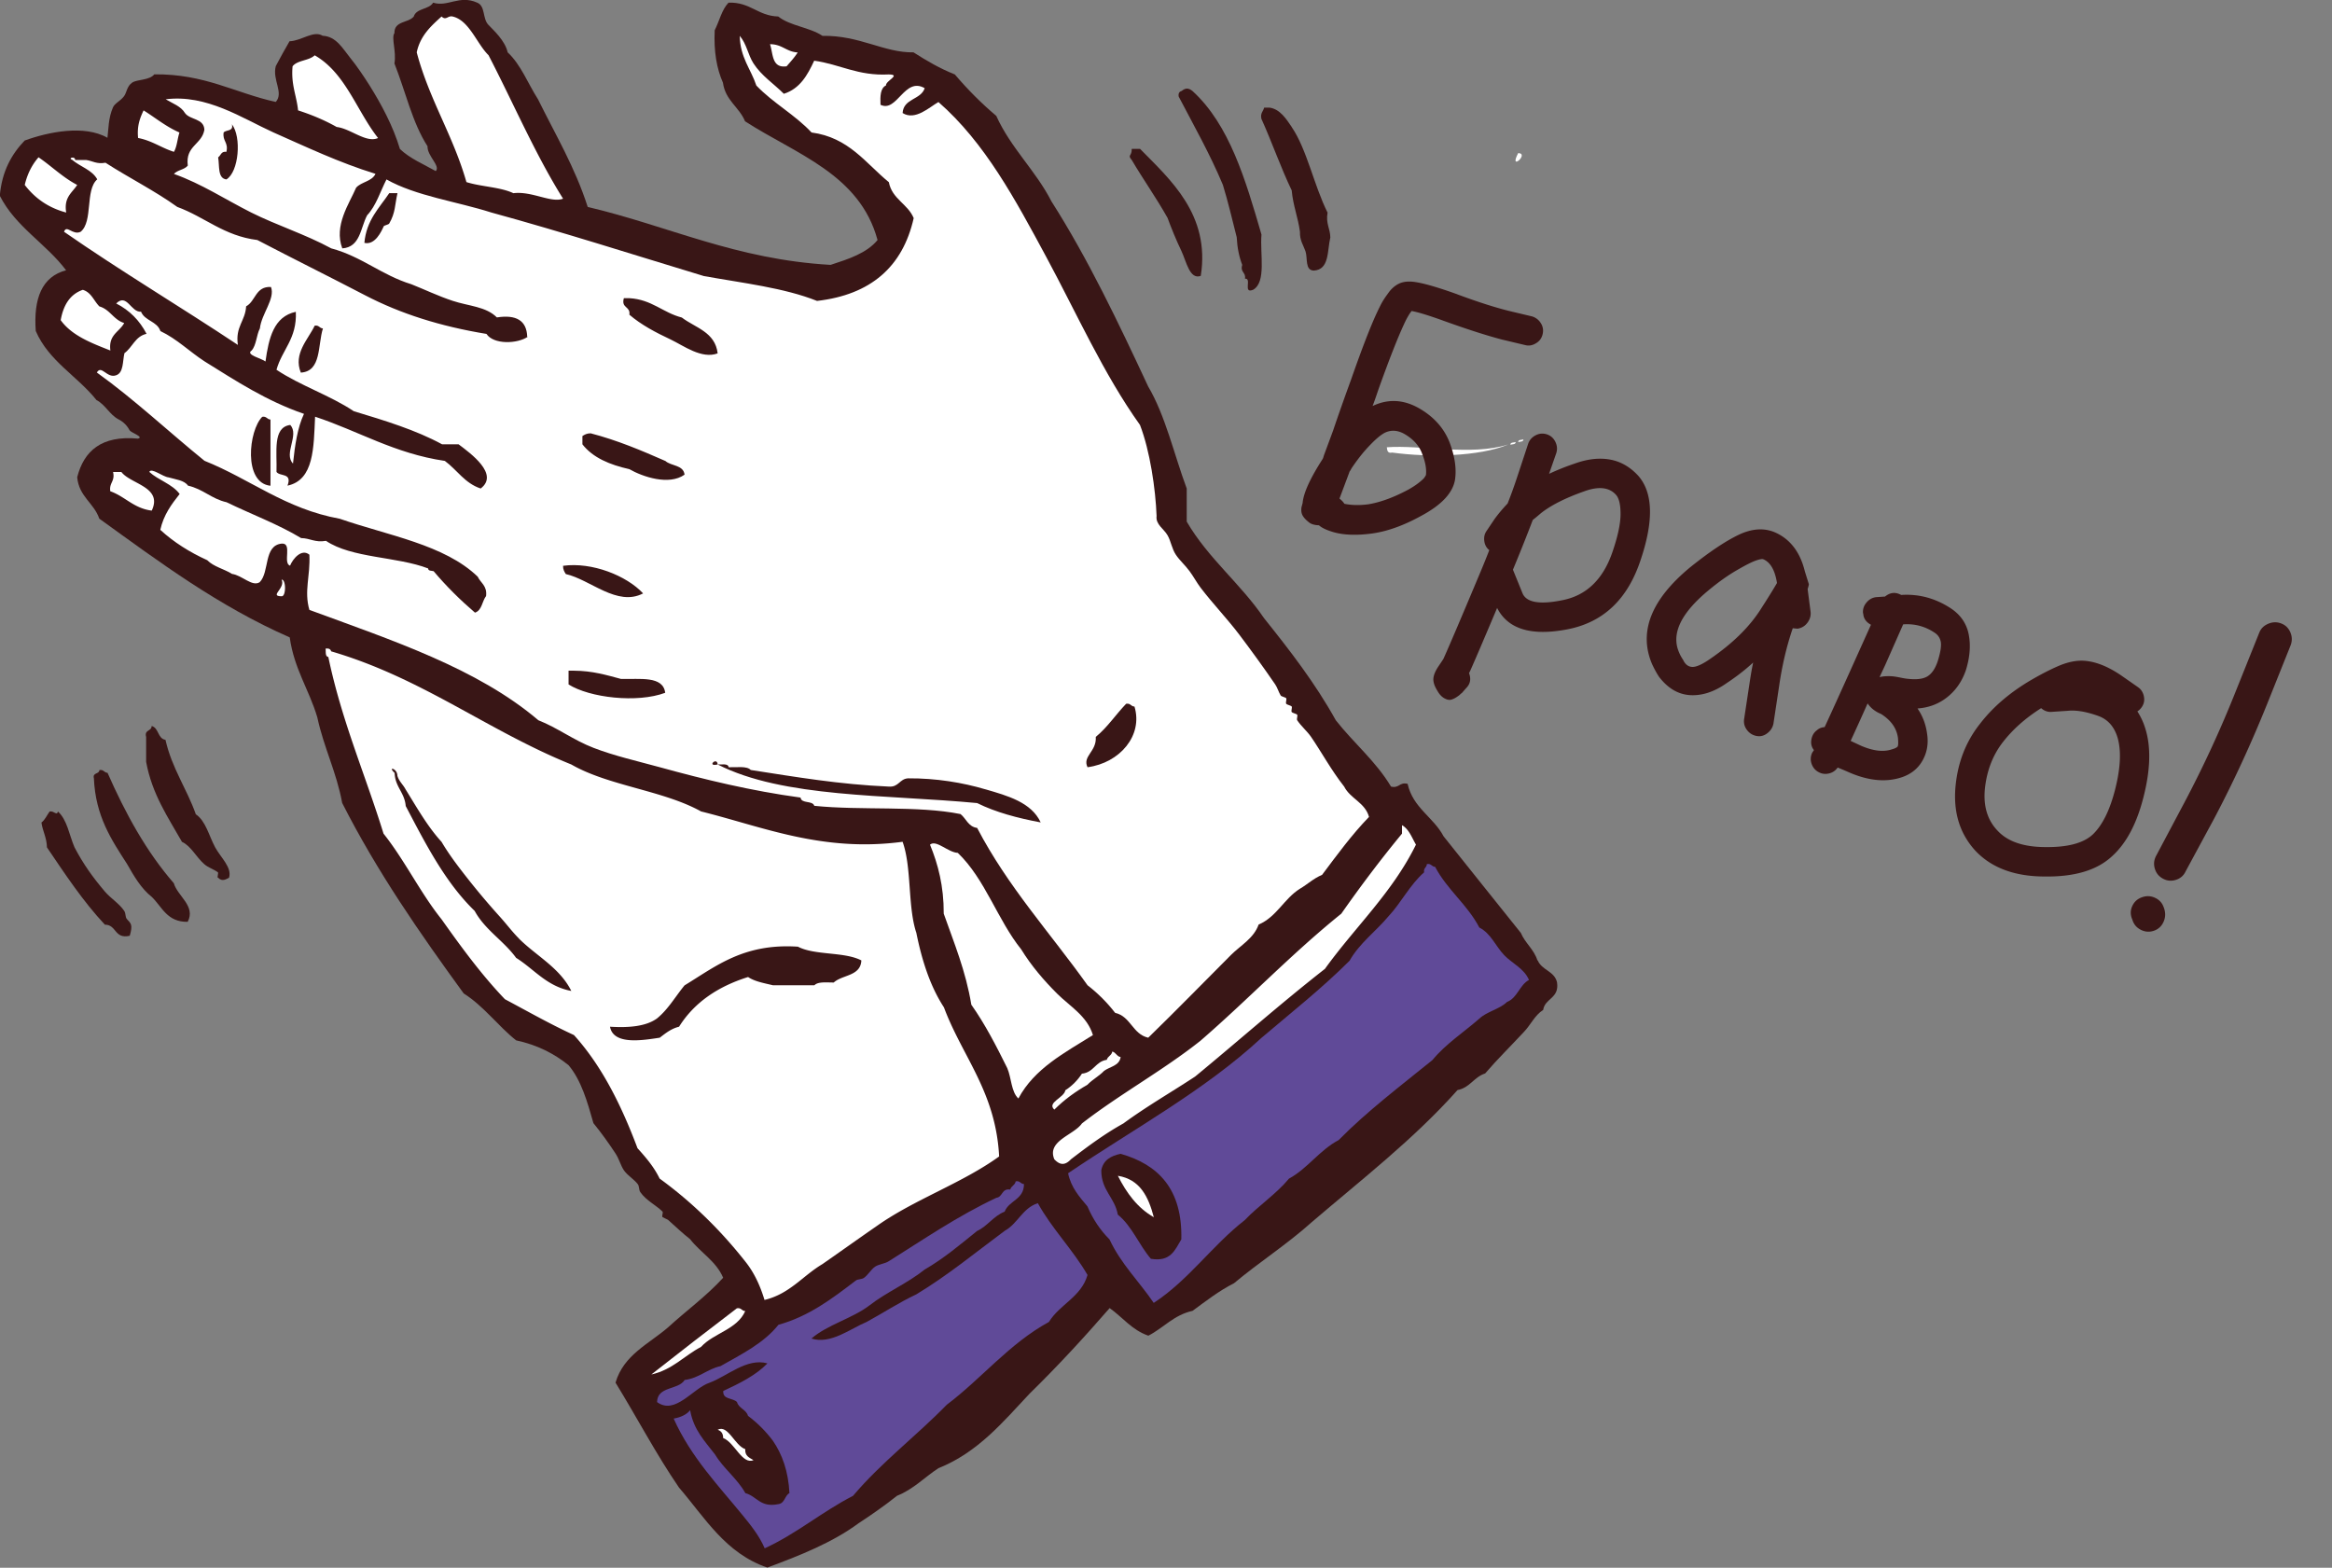 <svg xmlns="http://www.w3.org/2000/svg" viewBox="0 0 228.99 153.95">
        <rect x="0" y="0" width="228.99" height="153.95" fill="#808080" stroke="none"/>
        <path d="M149.08 43.41c0-.25.32-.2.51-.26 0 .25-.32.2-.51.26ZM148.31 43.67c0-.25.32-.2.52-.26 0 .25-.32.2-.52.26ZM148.05 43.67c-2.81 1.16-7.7 1.27-11.35.77-.44.1-.49-.2-.52-.52 3.3-.25 8.3.86 11.87-.26ZM149.08 15.03c1.15.05-.98 1.87 0 0Z" style="fill:#fff"/>
        <path d="M150.97 94.32c-.34-1.1-1.2-1.69-1.63-2.71-2.54-3.15-5.05-6.33-7.59-9.49-1-1.89-3-2.78-3.53-5.15-.83-.2-.8.47-1.63.27-1.49-2.49-3.67-4.28-5.42-6.51-2.03-3.66-4.52-6.87-7.05-10.03-2.3-3.39-5.5-5.88-7.59-9.48v-3.25c-1.25-3.36-2.08-7.13-3.79-10.03-2.93-6.28-5.9-12.53-9.49-18.16-1.56-3.05-3.99-5.23-5.42-8.4-1.47-1.24-2.82-2.6-4.07-4.07-1.49-.59-2.79-1.36-4.06-2.17-2.89.05-5.27-1.68-8.94-1.62-1.24-.84-3.18-.97-4.34-1.9C74.4 1.56 73.69.19 71.54.26c-.67.69-.9 1.81-1.36 2.71-.1 2.09.2 3.78.81 5.15.24 1.75 1.59 2.38 2.17 3.79 4.99 3.23 11.26 5.18 13.01 11.66-1.06 1.29-2.83 1.86-4.61 2.44-9.32-.53-15.88-3.81-23.85-5.69-1.25-3.9-3.18-7.12-4.88-10.57-.99-1.54-1.67-3.39-2.98-4.61-.26-1.17-1.41-2.19-1.9-2.71-.59-.63-.27-1.83-1.09-2.17-1.76-.79-2.9.46-4.33 0-.4.69-1.65.53-1.9 1.36-.52.65-1.93.41-1.9 1.63-.33.47.21 1.8 0 2.98 1.08 2.72 1.76 5.83 3.25 8.13-.04.96 1.3 1.93.81 2.44-1.21-.68-2.55-1.24-3.52-2.17-.66-2.23-1.83-4.4-2.98-6.24-.55-.87-1.24-1.9-1.9-2.71-.73-.9-1.37-2.11-2.71-2.17-.89-.56-2.09.51-3.25.54-.46.81-.92 1.61-1.35 2.44-.36 1.37.81 2.6 0 3.52-4-.88-6.99-2.77-11.93-2.71-.48.6-1.68.48-2.17.81-.54.37-.52.97-.81 1.35-.38.49-.9.67-1.08 1.09-.46 1.06-.43 2.13-.54 2.98-2.26-1.3-5.8-.58-8.13.27-1.28 1.34-2.23 3.01-2.44 5.42 1.55 3.06 4.53 4.69 6.51 7.32-2.37.62-3.21 2.76-2.98 5.96 1.28 2.97 4.08 4.42 5.96 6.78.89.47 1.28 1.43 2.17 1.9.48.24.84.61 1.09 1.08.16.24 1.46.66.81.81-3.58-.33-5.3 1.21-5.96 3.79.17 1.91 1.64 2.52 2.17 4.07 5.88 4.24 11.66 8.57 18.7 11.66.43 3.1 1.91 5.14 2.71 7.86.64 2.98 1.88 5.35 2.44 8.4 3.44 6.77 7.63 12.79 11.93 18.7 1.99 1.26 3.34 3.17 5.15 4.61 2.09.45 3.75 1.31 5.15 2.44 1.24 1.47 1.84 3.57 2.44 5.69.77.94 1.54 2.02 2.17 2.98.36.55.5 1.16.81 1.63.36.53.94.84 1.36 1.36.19.23.09.55.27.81.56.81 1.55 1.28 2.17 1.9.09.09-.08.43 0 .54.02.03.5.24.54.27.8.71 1.41 1.31 2.17 1.9 1.02 1.32 2.55 2.15 3.25 3.79-1.64 1.8-3.63 3.24-5.42 4.88-1.89 1.63-4.35 2.69-5.15 5.42 2.1 3.42 3.99 7.03 6.23 10.3 2.55 2.96 4.56 6.46 8.68 7.86 3.23-1.2 6.39-2.46 8.94-4.34 1.31-.86 2.59-1.75 3.79-2.71 1.62-.64 2.7-1.82 4.07-2.71 3.87-1.55 6.32-4.52 8.95-7.32 2.74-2.68 5.34-5.5 7.86-8.4 1.27.9 2.18 2.15 3.8 2.71 1.49-.76 2.49-2.03 4.34-2.44 1.3-.95 2.57-1.95 4.07-2.71 2.46-2.06 5.21-3.82 7.59-5.96 4.92-4.21 10.06-8.18 14.36-13.01 1.22-.23 1.61-1.28 2.71-1.63 1.21-1.41 2.54-2.71 3.8-4.07.67-.69 1.07-1.65 1.9-2.17.18-1.17 1.6-1.11 1.36-2.71-.25-1.11-1.52-1.19-1.9-2.17ZM116.01 8.94c-.21.06-.32.23-.27.54 1.49 2.85 3.06 5.62 4.34 8.67.51 1.66.92 3.41 1.36 5.15.05 1.03.24 1.93.54 2.71-.22.76.38.7.27 1.36.72-.09-.25 1.52.81 1.08 1.31-.77.65-3.51.81-5.42-1.57-5.39-3.14-10.77-6.77-14.09-.4-.32-.68-.32-1.08 0ZM126.84 12.47c-.52-.77-1.15-1.76-2.17-1.9h-.54c-.08.37-.39.52-.27 1.09 1.04 2.3 1.9 4.79 2.98 7.04.13 1.49.62 2.63.81 4.07-.03.84.33 1.29.54 1.9.23.67-.07 1.87.81 1.9 1.55-.08 1.32-1.93 1.63-3.25-.01-.89-.46-1.35-.27-2.44-1.34-2.68-2.03-6.22-3.52-8.4ZM111.13 14.63c.02.74-.45.55 0 1.08 1.14 1.93 2.42 3.73 3.52 5.69.32.89.85 2.19 1.36 3.25.49 1.04.81 2.84 1.9 2.44.95-6.02-3.01-9.46-5.96-12.47h-.81ZM21.41 86.19c.44.44.83.11 1.08 0 .31-1-.8-1.96-1.36-2.98-.61-1.13-.92-2.59-1.9-3.25-.9-2.54-2.35-4.51-2.98-7.31-.78-.12-.64-1.17-1.36-1.36 0 .54-.74.34-.54 1.08v2.44c.59 3.2 2.15 5.44 3.52 7.86.87.39 1.37 1.46 2.17 2.17.41.37.94.51 1.35.81.09.06-.08.46 0 .54ZM9.76 75.62c-.02.43-.69.21-.54.81.16 3.73 1.73 6.04 3.25 8.4.69 1.21 1.38 2.41 2.44 3.25 1.01.98 1.5 2.48 3.52 2.44.82-1.55-1.01-2.53-1.36-3.79-2.69-3.09-4.74-6.82-6.51-10.84-.35-.02-.37-.35-.81-.27ZM5.69 79.68c-.11.46-.35-.06-.81 0-.27.36-.45.82-.81 1.09.12.87.52 1.47.54 2.44 1.79 2.64 3.55 5.31 5.69 7.59 1.17 0 .91 1.44 2.44 1.09.32-1.07.12-1.21-.27-1.63-.2-.22-.09-.54-.27-.81-.47-.71-1.37-1.27-1.9-1.9-1.19-1.4-2.12-2.7-2.98-4.34-.52-1.2-.72-2.71-1.63-3.52Z" style="fill:#391616"/>
        <path d="M47.97 5.42c2.44 4.7 4.57 9.7 7.32 14.09-1.18.45-3.03-.76-4.88-.54-1.29-.61-3.17-.63-4.61-1.09-1.3-4.57-3.65-8.09-4.88-12.74.35-1.64 1.4-2.58 2.44-3.52.44.43.61-.11 1.08 0 1.63.37 2.37 2.66 3.52 3.79ZM75.62 4.34c1.19 0 1.6.75 2.71.81-.32.5-.71.92-1.09 1.36-1.47.21-1.31-1.22-1.63-2.17ZM37.13 13.55c-1.17.53-2.69-.92-4.07-1.08-1.15-.65-2.42-1.19-3.79-1.63-.15-1.47-.71-2.54-.54-4.33.47-.61 1.62-.54 2.17-1.08 3.04 1.74 4.12 5.46 6.23 8.13ZM14.1 10.84c1.17.73 2.2 1.6 3.52 2.17-.2.62-.24 1.39-.54 1.9-1.24-.39-2.15-1.1-3.52-1.36-.12-1.2.19-1.97.54-2.71ZM3.79 15.45c1.29.88 2.37 1.97 3.79 2.71-.49.77-1.33 1.2-1.08 2.71-1.78-.47-3.09-1.43-4.07-2.71.26-1.1.72-1.99 1.35-2.71ZM12.2 31.71c-.46.89-1.57 1.14-1.36 2.71-1.88-.74-3.78-1.46-4.88-2.98.26-1.46.9-2.54 2.17-2.98.84.25 1.08 1.08 1.63 1.63 1.05.3 1.39 1.32 2.44 1.63ZM11.11 46.35h.81c.92 1.2 4.08 1.46 2.98 3.79-1.77-.22-2.6-1.38-4.07-1.9-.13-.85.49-.96.27-1.9ZM27.65 56.92c.45-.04.45 1.67 0 1.63-1.24-.01.4-.77 0-1.63ZM31.98 63.69c.32-.04.48.06.54.27 8.95 2.62 15.35 7.78 23.58 11.11 3.67 2.11 9.02 2.54 12.74 4.61 6.1 1.52 11.93 4.03 19.79 2.98.91 2.52.49 6.38 1.35 8.94.56 2.79 1.39 5.3 2.71 7.32 1.82 4.87 5.09 8.29 5.42 14.64-3.62 2.62-8.27 4.2-11.93 6.77-1.82 1.26-3.61 2.54-5.42 3.8-1.93 1.14-3.21 2.93-5.69 3.52-.44-1.46-1.05-2.74-1.9-3.79-2.43-3.08-5.21-5.81-8.4-8.13-.56-1.16-1.36-2.08-2.17-2.98-1.58-4.2-3.49-8.07-6.24-11.11-2.35-1.08-4.54-2.33-6.78-3.52-2.3-2.4-4.28-5.11-6.23-7.86-2.09-2.61-3.61-5.79-5.69-8.4-1.79-5.8-4.11-11.07-5.42-17.35-.32-.04-.23-.49-.27-.81Zm18.97 28.46c-.67-.67-1.21-1.41-1.9-2.17a73.14 73.14 0 0 1-2.98-3.52c-1.01-1.28-1.93-2.47-2.71-3.79-1.38-1.51-2.42-3.36-3.53-5.15-.25-.48-.65-.79-.81-1.35 0-.72-1.01-.95-.27-.27.05 1.39.98 1.91 1.09 3.25 1.96 3.73 3.88 7.5 6.77 10.3 1.02 1.87 2.85 2.93 4.07 4.61 1.78 1.11 2.99 2.79 5.42 3.25-1.14-2.29-3.44-3.44-5.15-5.15Zm27.38.81c-5.31-.34-8.02 1.92-11.11 3.8-.9 1.09-1.61 2.36-2.71 3.25-1.05.76-2.68.93-4.61.81.33 1.83 3.21 1.33 4.88 1.08.57-.43 1.1-.88 1.9-1.08 1.5-2.39 3.82-3.95 6.78-4.88.64.44 1.57.6 2.44.81h4.07c.35-.37 1.18-.27 1.9-.27.85-.78 2.64-.61 2.71-2.17-1.66-.87-4.58-.48-6.23-1.35ZM137.69 81.04c.68.41.95 1.22 1.35 1.9-2.32 4.72-5.99 8.1-8.94 12.2-4.36 3.41-8.48 7.06-12.74 10.57-2.34 1.54-4.81 2.96-7.05 4.61-1.86 1.03-3.52 2.27-5.15 3.52-.57.6-1.06.6-1.63 0-.76-1.82 1.91-2.37 2.71-3.52 3.71-2.88 7.98-5.21 11.65-8.13 4.7-4.07 8.96-8.56 13.82-12.47 1.9-2.71 3.88-5.34 5.96-7.86v-.81Z" style="fill:#fff"/>
        <path d="M150.15 96.22c-.95.5-1.13 1.76-2.17 2.17-.73.71-1.96.93-2.71 1.63-1.54 1.35-3.3 2.48-4.61 4.07-3.14 2.55-6.39 5-9.21 7.86-1.89 1-3.02 2.77-4.88 3.79-1.27 1.53-2.97 2.63-4.34 4.07-3.2 2.49-5.5 5.88-8.94 8.13-1.43-2.1-3.22-3.83-4.34-6.23-.9-.9-1.63-1.98-2.17-3.25-.78-.93-1.6-1.83-1.9-3.25 6.41-4.34 13.39-8.11 18.97-13.28 2.93-2.49 5.96-4.88 8.67-7.59.98-1.73 2.56-2.86 3.8-4.34 1.27-1.35 2.12-3.12 3.52-4.34-.08-.44.26-.46.27-.81.44-.08.47.26.81.27 1.18 2.25 3.16 3.7 4.34 5.96 1.14.58 1.6 1.83 2.44 2.71.8.83 1.95 1.3 2.44 2.44ZM116 121.7c.12-4.91-2.24-7.34-5.96-8.4-.97.2-1.72.63-1.9 1.63 0 1.98 1.33 2.65 1.62 4.34 1.4 1.13 2.08 2.98 3.25 4.34 1.96.33 2.37-.89 2.98-1.89Z" style="fill:#604a98"/>
        <path d="M109.23 103.26c.36.1.43.48.81.54-.12.87-1.06.93-1.63 1.36-.48.51-1.14.84-1.63 1.36-1.21.69-2.3 1.49-3.25 2.44-.77-.69.98-1.17 1.08-1.9.66-.43 1.2-.97 1.63-1.63 1.16-.11 1.33-1.2 2.44-1.36.09-.36.48-.42.54-.81ZM109.77 115.46c2.18.35 3 2.06 3.53 4.07-1.61-.92-2.68-2.38-3.53-4.07Z" style="fill:#fff"/>
        <path d="M100.55 116.27c0 1.54-1.47 1.6-1.9 2.71-1.1.43-1.66 1.41-2.71 1.9-1.65 1.33-3.26 2.7-5.15 3.79-1.65 1.33-3.75 2.22-5.42 3.52-1.69 1.29-4.09 1.87-5.69 3.25 1.88.61 3.88-1 5.42-1.63 1.64-.89 3.16-1.9 4.88-2.71 3.1-1.87 5.82-4.12 8.68-6.24 1.28-.7 1.74-2.23 3.25-2.71 1.42 2.56 3.42 4.53 4.88 7.05-.63 2.17-2.73 2.88-3.79 4.61-3.91 2.14-6.58 5.53-10.03 8.13-2.99 3.07-6.44 5.67-9.21 8.95-3.05 1.56-5.51 3.7-8.67 5.15-.52-1.21-1.34-2.24-2.17-3.25-2.29-2.82-5.07-5.68-6.77-9.49.69-.12 1.25-.38 1.62-.82.33 1.93 1.46 3.06 2.44 4.34.85 1.41 2.17 2.35 2.98 3.8 1.14.3 1.44 1.45 3.25 1.08.64-.09.61-.84 1.08-1.08-.11-2.15-.71-3.81-1.63-5.15-.7-.93-1.51-1.74-2.44-2.44-.18-.63-.9-.72-1.08-1.35-.39-.43-1.41-.21-1.35-1.09 1.6-.75 3.18-1.52 4.34-2.71-2.02-.57-3.96 1.27-5.69 1.9-1.64.55-3.37 3.21-5.15 1.9.04-1.59 2.09-1.16 2.71-2.17 1.44-.19 2.19-1.06 3.52-1.36 2.08-1.18 4.25-2.25 5.69-4.06 2.99-.83 5.26-2.56 7.59-4.34.22-.17.55-.09.81-.27.4-.28.69-.82 1.08-1.09.39-.26.96-.29 1.35-.54 3.42-2.14 6.74-4.43 10.57-6.23.64-.08.5-.94 1.36-.81.09-.36.47-.42.54-.81.44-.07.47.26.81.27Z" style="fill:#604a98"/>
        <path d="M73.18 128.74c-.8 1.82-3.09 2.15-4.34 3.52-1.66.87-2.81 2.25-4.88 2.71 2.78-2.19 5.58-4.35 8.4-6.5.44-.08.46.26.81.27ZM70.47 140.4c1.01-.55 1.68 1.56 2.71 1.9-.05.68.42.85.81 1.08-1.11.48-1.86-1.75-2.98-2.17 0-.46-.2-.7-.54-.81ZM51.77 33.07c-.05-1.58-1.06-2.2-2.98-1.9-1.07-1.08-2.78-1.11-4.34-1.63-1.4-.46-2.82-1.14-4.06-1.63-2.91-.89-4.87-2.72-7.86-3.52-2.54-1.38-5.34-2.26-7.86-3.52-2.53-1.27-4.86-2.82-7.59-3.79.33-.39 1.04-.41 1.36-.82-.25-1.96 1.38-2.05 1.63-3.52-.05-1.13-1.4-.95-1.9-1.63-.4-.68-1.22-.95-1.9-1.36 4.03-.51 7.52 1.87 10.57 3.25 3.26 1.44 6.44 2.96 10.03 4.07-.34.75-1.39.78-1.9 1.36-.69 1.6-2.2 3.72-1.36 5.96 1.78-.12 1.78-2.01 2.44-3.25.88-.93 1.29-2.33 1.9-3.52 2.89 1.63 6.88 2.16 10.3 3.25 7.09 1.94 13.93 4.14 20.87 6.24 3.83.69 7.88 1.15 11.11 2.44 5.27-.61 8.41-3.34 9.49-8.13-.58-1.41-2.12-1.86-2.44-3.53-2.29-1.87-3.92-4.39-7.59-4.88-1.61-1.73-3.79-2.9-5.42-4.61-.54-1.63-1.59-2.74-1.63-4.88.7.84.79 1.83 1.35 2.71.81 1.24 1.96 1.96 2.98 2.98 1.58-.5 2.32-1.83 2.98-3.25 2.54.35 4.27 1.51 7.32 1.35 1.27.02-.32.62-.27 1.08-.55.26-.58 1.04-.54 1.9 1.63.8 2.35-2.78 4.34-1.63-.38 1.16-2.08.99-2.17 2.44 1.24.78 2.65-.59 3.52-1.08 4.58 4 7.56 9.6 10.57 15.18 3.01 5.58 5.64 11.52 9.22 16.53.99 2.56 1.53 6.3 1.63 8.94-.11.83.72 1.26 1.08 1.9.33.57.42 1.32.81 1.9.38.57.91 1.02 1.35 1.62.38.51.72 1.15 1.09 1.63 1.19 1.56 2.56 2.98 3.8 4.61 1.11 1.47 2.37 3.2 3.52 4.88.22.32.34.77.54 1.09.06.1.5.18.54.27.06.14-.08.42 0 .54.07.1.5.18.54.27.06.14-.08.42 0 .54.07.1.5.18.54.27.06.14-.08.42 0 .54.36.55 1 1.1 1.36 1.63 1.01 1.47 1.98 3.27 3.25 4.88.61 1.2 2.05 1.56 2.44 2.98-1.69 1.74-3.14 3.73-4.61 5.69-.83.34-1.42.92-2.17 1.36-1.56.97-2.29 2.77-4.06 3.52-.47 1.35-1.79 2.06-2.71 2.98-2.56 2.56-5.34 5.42-8.13 8.13-1.55-.35-1.71-2.09-3.25-2.44-.79-1.02-1.69-1.92-2.71-2.71-3.65-5.12-7.84-9.69-10.84-15.45-.88-.12-1.07-.91-1.63-1.36-4.21-.85-9.78-.34-14.36-.81-.17-.55-1.27-.18-1.35-.81-4.81-.65-9.43-1.77-13.82-2.98-2.2-.6-4.48-1.12-6.5-1.9-1.96-.75-3.57-1.99-5.42-2.71-6.01-5.11-14.38-7.85-22.49-10.84-.54-1.87.1-3.29 0-5.42-.76-.63-1.62.39-1.9 1.08-.74-.26.26-2.24-.81-2.17-1.81.18-1.18 2.79-2.17 3.79-.74.48-1.73-.68-2.71-.81-.78-.49-1.82-.71-2.44-1.35-1.74-.79-3.29-1.77-4.61-2.98.33-1.48 1.1-2.51 1.9-3.52-.73-.99-2.09-1.35-2.98-2.17.21-.45 1.31.48 1.9.54.69.21 1.53.27 1.9.81 1.48.33 2.31 1.3 3.79 1.63 2.43 1.18 5.07 2.16 7.32 3.52.89.01 1.35.46 2.44.27 2.53 1.71 6.96 1.53 10.03 2.71 0 .26.33.21.54.27 1.24 1.47 2.6 2.82 4.06 4.07.69-.22.69-1.11 1.09-1.63.12-1.02-.53-1.27-.82-1.9-3.26-3.15-8.79-4.04-13.55-5.69-5.35-.97-8.76-3.88-13.28-5.69-3.54-2.87-6.84-5.99-10.57-8.67.46-.79.99.61 1.9.27.74-.26.62-1.37.81-2.17.79-.57 1.05-1.65 2.17-1.9-.68-1.31-1.67-2.31-2.98-2.98 1.06-1.04 1.44.89 2.44.81.36.9 1.59.94 1.9 1.9 1.65.79 2.86 2.02 4.34 2.98 3.06 1.9 6.06 3.88 9.76 5.15-.64 1.35-.89 3.09-1.08 4.88-.95-.97.65-2.81-.27-3.79-1.76.23-1.28 2.69-1.35 4.61.33.48 1.57.05 1.08 1.35 2.61-.55 2.57-3.75 2.71-6.77 4.28 1.41 7.78 3.61 12.74 4.34 1.2.88 1.96 2.2 3.52 2.71 1.85-1.4-.99-3.45-2.17-4.34h-1.62c-2.57-1.4-5.62-2.33-8.67-3.25-2.33-1.56-5.26-2.51-7.59-4.07.55-1.98 2.02-3.04 1.9-5.69-2.17.46-2.66 2.58-2.98 4.88-.35-.3-2.01-.66-1.36-1.08.47-.53.47-1.52.81-2.17.16-1.45 1.52-2.91 1.09-4.07-1.53-.08-1.5 1.4-2.44 1.9-.08 1.45-1.08 1.99-.81 3.79-5.64-3.75-11.53-7.26-17.07-11.11.25-.74.85.38 1.63 0 1.24-1.01.42-4.1 1.63-5.15-.51-.93-1.66-1.23-2.44-1.9-.52-.19.29-.42.27 0h1.08c.64.09 1.02.43 1.9.27 2.31 1.49 4.84 2.75 7.05 4.34 2.71.99 4.57 2.84 7.86 3.25 3.56 1.86 7.04 3.58 10.57 5.42 3.49 1.82 7.42 3.06 11.93 3.8.69 1.06 3.04.99 4.07.27ZM21.96 13.01c-.13.86.49.96.27 1.9-.53-.08-.54.37-.81.54.15.84-.07 2.06.81 2.17 1.22-.73 1.51-4.17.54-5.42.19.73-.56.52-.81.81Zm16.26 5.96c-.98 1.46-2.24 2.64-2.44 4.88 1.06.25 1.69-1.16 1.9-1.63.04-.09.48-.16.54-.27.62-1.08.54-1.79.81-2.98h-.81ZM61.8 30.9c1.16 1 2.59 1.75 4.06 2.44 1.26.6 3.04 1.95 4.61 1.36-.24-2.1-2.19-2.51-3.52-3.52-1.87-.48-2.93-1.77-5.15-1.9h-.54c-.29 1.01.67.77.54 1.63Zm-32.26 5.69c2.04-.13 1.65-2.69 2.17-4.34-.35-.01-.37-.35-.81-.27-.62 1.33-2.13 2.74-1.36 4.61ZM26.56 47.7v-6.5c-.35-.02-.38-.35-.81-.27-1.34 1.34-1.88 6.5.81 6.77Zm38.76-2.44c-2.33-1.02-4.67-2.02-7.32-2.71-.37 0-.6.13-.81.27v.81c1.03 1.32 2.69 2.01 4.61 2.44 1.31.75 3.89 1.63 5.42.54-.11-.98-1.34-.83-1.9-1.36Zm-10.03 10.3c-.01.37.13.59.27.81 2.42.55 5.04 3.23 7.59 1.9-1.62-1.74-5.01-3.1-7.86-2.71Zm.54 11.65c2.08 1.31 6.74 1.85 9.49.82-.21-1.69-2.49-1.31-4.34-1.36-1.42-.38-2.81-.8-4.61-.81h-.54v1.35Zm55.56 2.17c-.35-.01-.37-.35-.81-.27-1.02 1.06-1.84 2.32-2.98 3.25.1 1.45-1.34 1.89-.81 2.98 3.17-.42 5.47-3.12 4.61-5.96Zm-14.63 8.13c-2.22-.66-4.86-1.1-7.59-1.08-.85.05-.91.89-1.9.81-4.85-.21-9.16-.95-13.55-1.63-.39-.42-1.39-.24-2.17-.27-.05-.4-.66-.25-1.08-.27-.06-.81-1.13.26 0 0 6.46 3.3 16.57 2.94 25.48 3.79 1.81.9 3.95 1.47 6.24 1.9-.92-1.98-3.26-2.62-5.42-3.25Z" style="fill:#fff"/>
        <path d="M91.34 82.93c.6-.49 1.75.77 2.71.82 2.68 2.56 3.9 6.58 6.23 9.48 1 1.62 2.21 3.03 3.52 4.34 1.24 1.24 2.95 2.19 3.52 4.07-2.78 1.74-5.75 3.28-7.32 6.23-.71-.65-.68-2.03-1.09-2.98-1.08-2.18-2.18-4.32-3.53-6.23-.55-3.33-1.7-6.07-2.71-8.94.01-2.72-.56-4.86-1.35-6.78Z" style="fill:#fff"/>
        <path d="M129.5 51.58c-.37-.01-.67-.09-.89-.23-.21-.16-.38-.31-.5-.45s-.21-.27-.26-.41a1.14 1.14 0 0 1-.07-.41c0-.14.01-.25.04-.34.02-.08.05-.2.09-.34.08-.98.74-2.43 1.98-4.35.04-.08.07-.19.11-.33l.9-2.43c.49-1.45 1.08-3.13 1.77-5.02 1.04-2.97 1.89-5.19 2.57-6.64.21-.44.38-.79.53-1.04.15-.25.35-.54.6-.88.25-.34.54-.6.87-.79.32-.18.69-.27 1.1-.27.74-.03 2.26.36 4.54 1.17 2.05.77 3.81 1.34 5.29 1.71l2.27.54c.36.11.65.33.86.66s.27.7.18 1.08c-.09.39-.3.69-.66.9-.36.22-.71.27-1.08.17l-2.27-.54c-1.55-.41-3.41-1.01-5.58-1.79-1.54-.56-2.64-.9-3.28-1.01-.22.28-.48.71-.75 1.31-.64 1.38-1.47 3.5-2.49 6.35-.24.71-.43 1.27-.59 1.67 1.51-.72 3.03-.65 4.56.22 1.45.83 2.45 1.95 3 3.35.51 1.35.69 2.56.54 3.63-.2 1.3-1.29 2.49-3.28 3.56-1.71.95-3.31 1.53-4.81 1.75-1.52.21-2.79.17-3.8-.11-.7-.2-1.19-.43-1.48-.69Zm3-5.21c-.39 1.05-.72 1.92-.97 2.59.21.16.37.33.48.51.72.15 1.51.16 2.35.05 1.16-.19 2.46-.66 3.89-1.42.43-.24.8-.48 1.1-.72.3-.24.49-.42.55-.53.07-.11.11-.18.12-.21.07-.57-.05-1.28-.39-2.13-.3-.78-.88-1.41-1.73-1.9-.68-.38-1.33-.41-1.95-.1-.43.24-.93.67-1.51 1.29-.55.57-1.13 1.3-1.73 2.19-.06.13-.14.25-.22.37ZM144.26 66.12c.21.57.11 1.06-.31 1.47l-.41.47s-.09.05-.15.12c-.06.07-.19.16-.37.28-.18.12-.36.2-.54.25-.18.04-.4 0-.65-.14s-.48-.37-.67-.71c-.29-.46-.43-.86-.41-1.21.02-.35.19-.76.5-1.22.31-.46.48-.71.5-.76.67-1.5 1.83-4.23 3.5-8.21.36-.85.69-1.66.99-2.44-.28-.22-.44-.52-.49-.89-.05-.37.02-.7.22-.99l.78-1.16c.36-.5.79-1.01 1.29-1.54.34-.86.62-1.64.86-2.36l1.17-3.54c.13-.35.38-.62.73-.8.35-.18.72-.21 1.09-.09.37.12.65.36.83.72.18.36.22.73.1 1.12l-.71 2.04c.74-.35 1.57-.69 2.52-1.01 1.22-.44 2.36-.58 3.42-.4 1.06.18 2 .71 2.82 1.6 1.45 1.66 1.53 4.4.24 8.24-1.27 3.88-3.67 6.16-7.21 6.84-3.54.68-5.83-.02-6.89-2.1-1.21 2.86-2.08 4.91-2.63 6.14-.02.05-.07.14-.13.27Zm4.31-10.16.93 2.29c.37.9 1.66 1.14 3.85.7 2.43-.45 4.11-2.08 5.03-4.88.5-1.48.75-2.68.75-3.6 0-.92-.15-1.54-.44-1.87-.66-.75-1.7-.87-3.11-.36-1.9.67-3.33 1.4-4.3 2.18-.26.23-.52.44-.77.64-.55 1.45-1.2 3.08-1.95 4.89ZM177.62 57.38c-.01.09-.05.25-.12.47l.29 2.23c.04.4-.07.75-.31 1.07-.24.32-.55.51-.94.58-.15 0-.32-.02-.5-.04-.6 1.75-1.04 3.62-1.33 5.61l-.57 3.77c-.08.38-.28.69-.6.93-.32.25-.67.34-1.05.27s-.7-.26-.94-.58c-.25-.32-.34-.68-.29-1.06l.57-3.77c.09-.59.19-1.19.32-1.8-.78.72-1.65 1.39-2.6 2.02-1.22.86-2.42 1.25-3.59 1.18-1.17-.07-2.19-.67-3.06-1.81-.24-.37-.47-.79-.69-1.27-1.32-3.15-.07-6.31 3.75-9.47 1.87-1.5 3.45-2.56 4.74-3.18 1.29-.62 2.46-.71 3.53-.28 1.53.65 2.53 1.94 3 3.87l.4 1.28Zm-3.13-.13c-.2-1.27-.65-2.04-1.34-2.33-.1-.05-.34-.01-.72.12-.38.13-1 .44-1.86.94-.87.5-1.79 1.15-2.77 1.96-2.73 2.25-3.71 4.28-2.94 6.09a4 4 0 0 0 .41.76c.2.44.5.68.89.7.39.02.98-.24 1.77-.79 2.23-1.53 3.91-3.18 5.03-4.98.69-1.07 1.2-1.9 1.53-2.47ZM182.94 60.24c-.04-.4.07-.75.33-1.06.25-.31.57-.49.94-.54l.89-.06c.46-.38.96-.46 1.48-.21.05.02.09.04.12.05 1.73-.11 3.35.33 4.85 1.31.97.64 1.56 1.5 1.77 2.58.21 1.08.11 2.26-.29 3.53-.38 1.09-.99 1.96-1.82 2.62-.83.66-1.8 1.03-2.92 1.11.51.74.82 1.57.94 2.48.15.96 0 1.83-.44 2.62s-1.12 1.34-2.03 1.65c-1.54.52-3.27.36-5.2-.48-.18-.08-.55-.24-1.11-.47-.2.29-.47.48-.81.57-.35.09-.67.07-.98-.08-.37-.17-.62-.45-.76-.83-.14-.38-.12-.75.05-1.12l.17-.25c-.24-.3-.32-.65-.25-1.04s.25-.7.54-.91c.21-.19.47-.29.76-.31.76-1.64 1.87-4.09 3.33-7.34l1.22-2.71c-.48-.26-.74-.63-.76-1.12Zm-1.22 12.51c.31.15.64.3.98.46 1.23.54 2.27.66 3.11.36.29-.08.47-.18.53-.27.06-.1.07-.38.03-.84-.13-.95-.68-1.73-1.66-2.35-.58-.24-1.03-.59-1.32-1.04-.65 1.47-1.21 2.69-1.65 3.65l-.02.04Zm2.82-6.25c.22-.06.45-.09.71-.1s.48 0 .66.02c.18.02.42.06.71.12s.48.09.57.1c.93.12 1.61.05 2.05-.21.44-.26.78-.75 1.03-1.49.27-.86.37-1.48.31-1.88-.07-.4-.27-.71-.61-.93-.94-.63-1.97-.9-3.09-.82l-1.74 3.94c-.19.42-.39.83-.58 1.25ZM209.88 69.86c.35.54.62 1.13.8 1.75.54 1.77.48 3.98-.19 6.62-.66 2.64-1.7 4.6-3.12 5.87-1.46 1.35-3.65 2.01-6.58 1.97-2.94 0-5.2-.84-6.78-2.49-1.56-1.68-2.22-3.79-1.99-6.34.22-2.37 1.02-4.42 2.4-6.16 1.29-1.68 3-3.13 5.12-4.36 1.13-.65 2.08-1.12 2.85-1.43.78-.3 1.5-.44 2.19-.41 1.14.06 2.38.54 3.7 1.44l1.65 1.15c.31.21.51.52.59.92.08.4 0 .77-.25 1.1-.1.14-.24.27-.41.38Zm-9.45-.32c-1.53.97-2.77 2.07-3.73 3.3-1.02 1.3-1.62 2.86-1.8 4.68-.15 1.67.27 3.03 1.25 4.05.99 1.07 2.55 1.6 4.67 1.61 2.17.03 3.72-.37 4.65-1.21.95-.89 1.7-2.38 2.23-4.47.53-2.1.61-3.79.23-5.08-.33-1.07-.95-1.77-1.87-2.11-1.2-.43-2.21-.6-3.04-.51l-1.52.1c-.4.04-.75-.08-1.07-.36ZM209.38 88.97c.19-.42.51-.71.95-.86.44-.16.87-.14 1.28.05.42.19.7.5.85.92l.06.17c.14.45.11.88-.08 1.29-.19.42-.5.7-.92.85-.42.15-.84.13-1.25-.06-.42-.2-.7-.5-.85-.92l-.06-.17c-.18-.43-.17-.86.02-1.27Zm13.35-27.72c.43-.18.85-.19 1.27-.03.42.16.72.45.9.87s.19.84.03 1.27l-2.31 5.77c-1.58 3.92-3.31 7.67-5.19 11.23l-2.81 5.2c-.19.42-.52.7-.96.84-.45.14-.87.1-1.27-.12-.41-.22-.67-.55-.8-.99-.13-.44-.08-.86.14-1.27l2.77-5.22c1.83-3.46 3.51-7.08 5.02-10.87l2.33-5.81c.16-.4.45-.69.88-.87Z" style="fill:#391616"/>
</svg>
